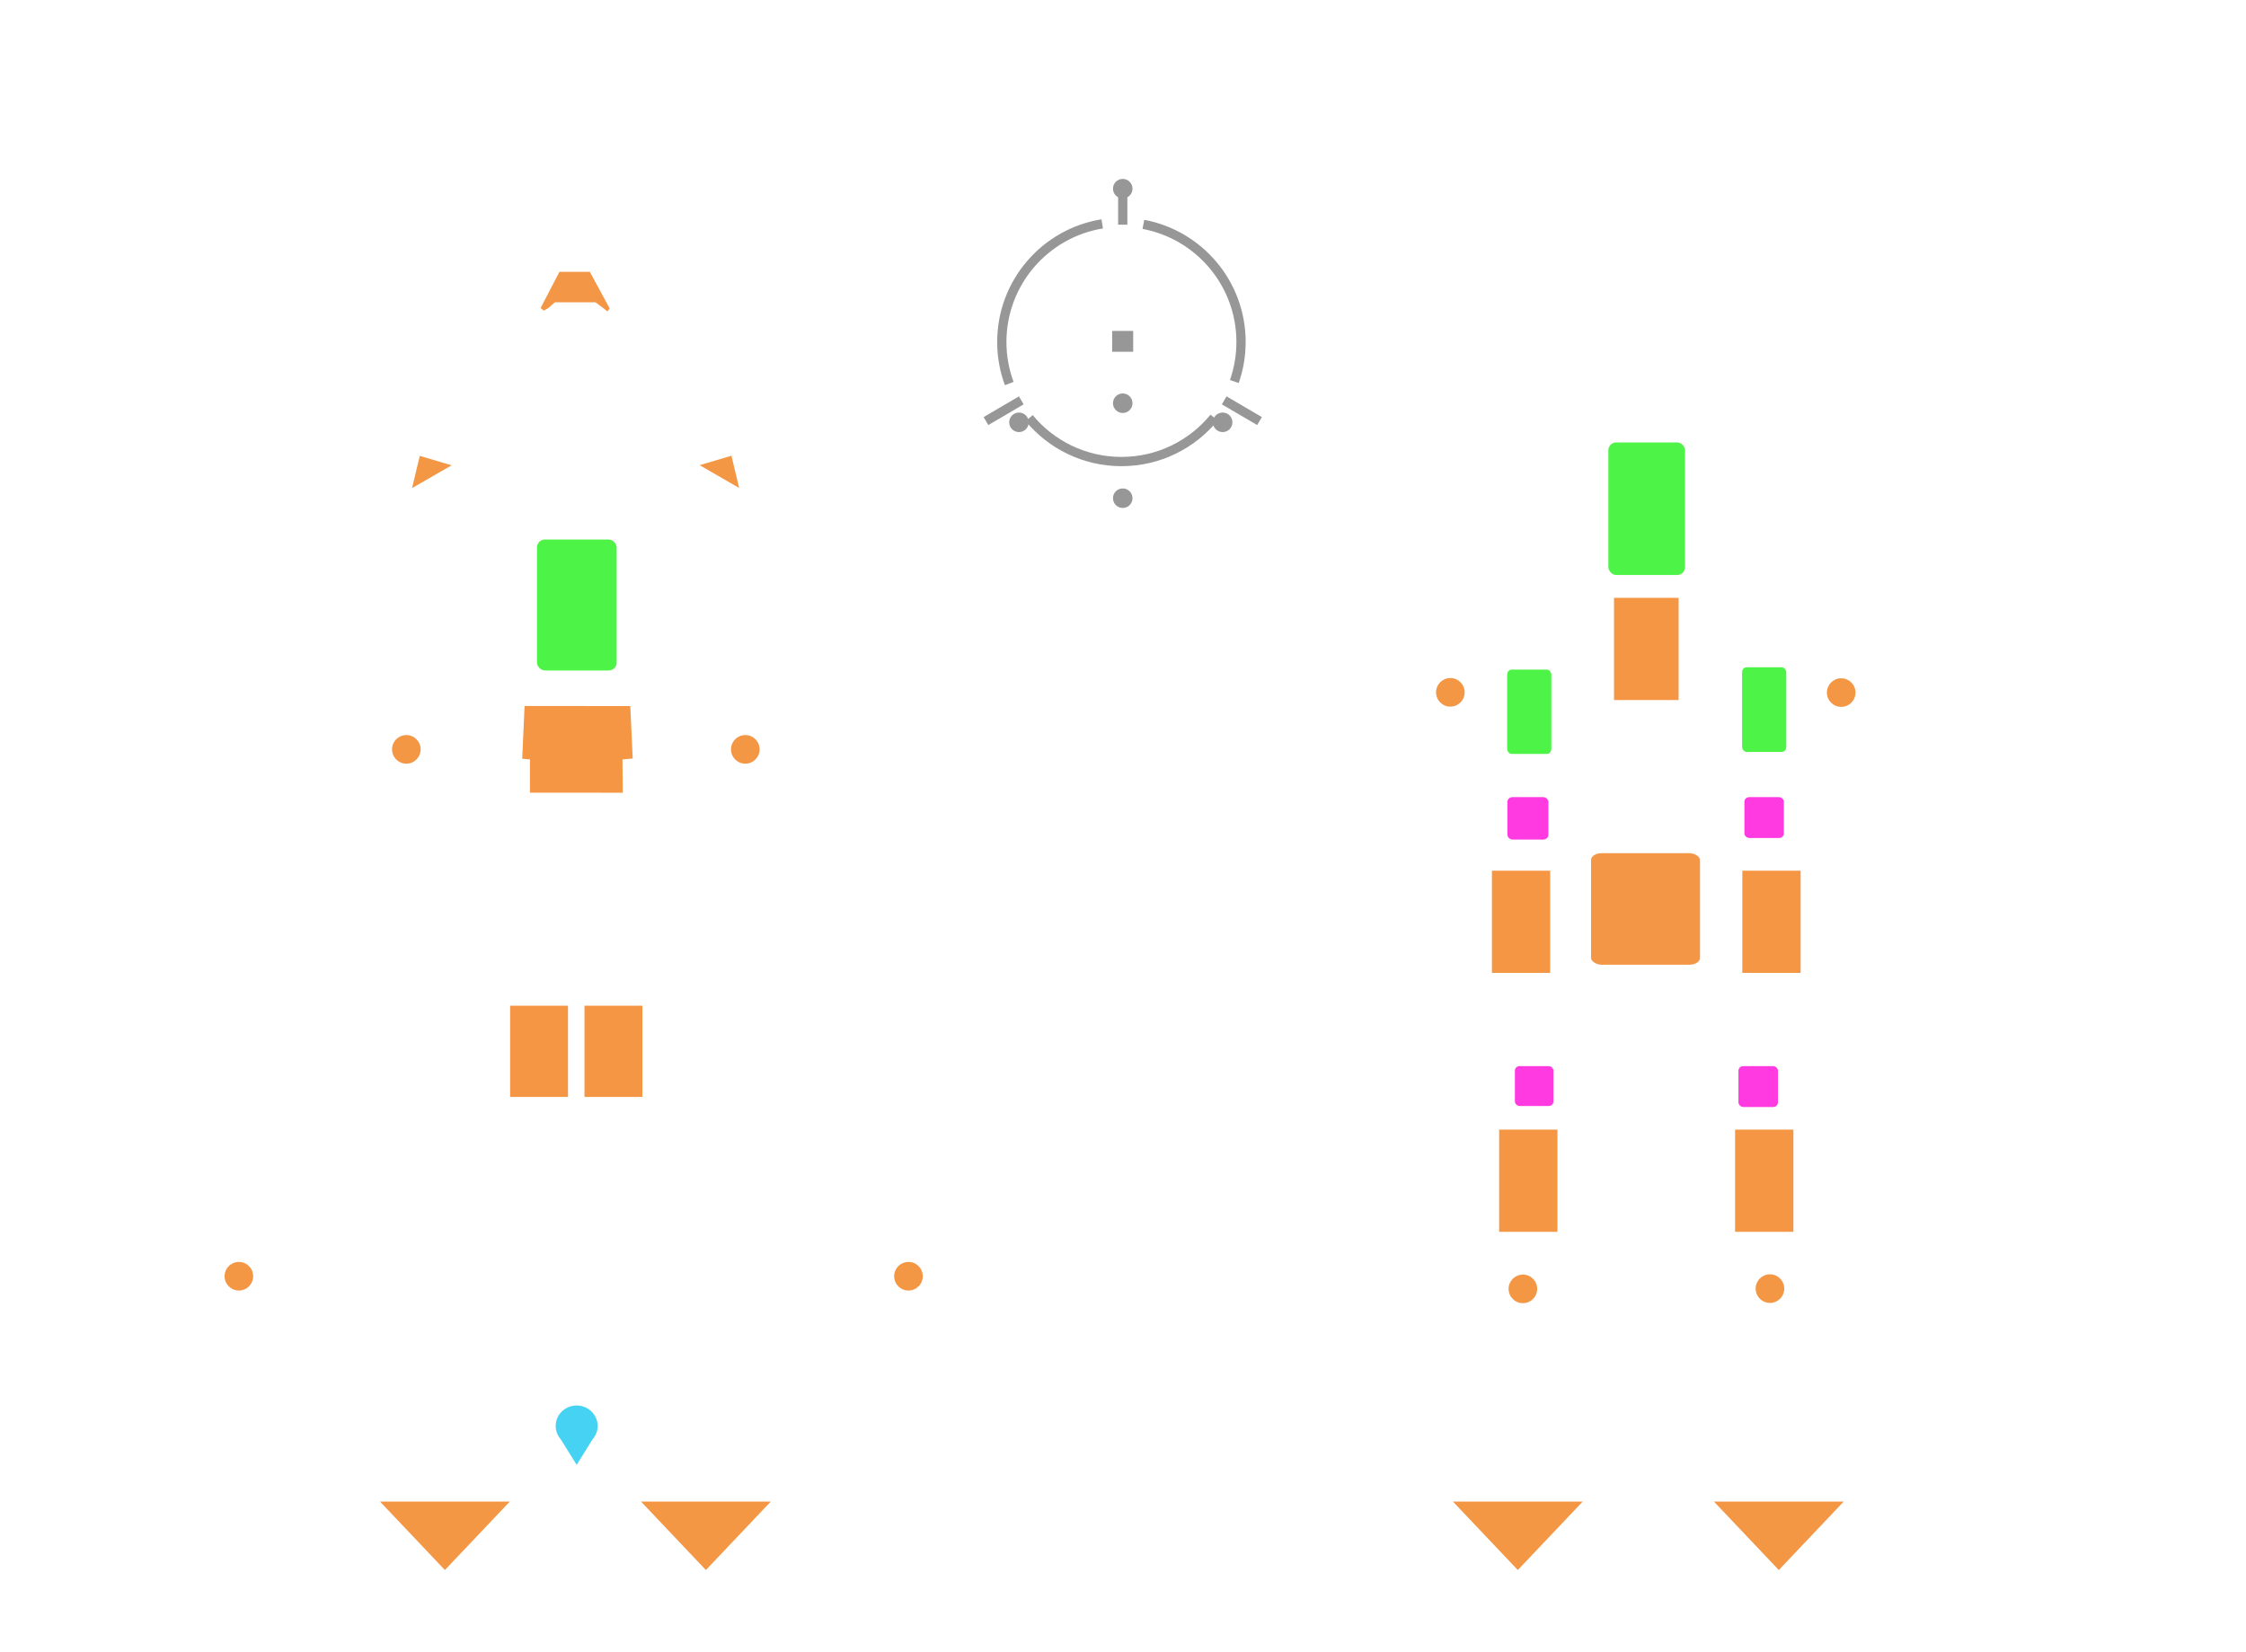 <svg width="870" height="640" clip-rule="evenodd" fill-rule="evenodd" image-rendering="optimizeQuality" shape-rendering="geometricPrecision" text-rendering="geometricPrecision" version="1.1" viewBox="0 0 870 640" xml:space="preserve" xmlns="http://www.w3.org/2000/svg">
<g transform="translate(792.2 -25.41)" fill="none" ><g stroke-width="1.764"><path d="m-217.8 222.6-3.236 8.923-8.257 6.168-14.9 28.06 0.64 152.4 5.45 11.5-0.563 41.59m-3.489 71.57 5.886 56.25 62.31 1.477 3.362-4.194 16.23-0.072 16.23 0.072 3.363 4.194 61.98 0.107 5.887-57.58m-3.155-71.7-0.565-41.72 5.451-11.5 0.64-152.4-14.9-28.06-8.257-6.168-3.388-9.344m-12.31-33.96-2.626-7.244-22.44-41.21-11.73-9.464h-28.36l-11.73 9.464-22.44 41.21-2.305 6.358"/><path d="m-202.4 213.9-27.41 14.95-1.589-2.217 7.19-23.22 33.36-27.58"/><path d="m-243.7 411.9-48.78 54.3-1.51-0.761-2.163 1.672-1.173 5.61-18.89 19.65-4.29-1.224 3.721-78.85 9.031-18.4 4.082-0.433 59.47-108"/><path d="m-220.1 508.8-11.28 0.279 0.188 33.08-40.3 1.988-2.97 1.678-21.84 0.2 0.139-34.41 4.094-4.697 71.85-46.93"/><path d="m-176.8 600.6-0.943 5.54-54.57-0.236-0.589-6.338"/><path d="m-131.4 600.6 0.943 5.54 54.57-0.236 0.589-5.068"/><path d="m-64.94 411.9 48.78 54.3 1.51-0.761 2.163 1.672 1.173 5.61 18.89 19.65 4.29-1.224-3.721-78.85-9.031-18.4-4.082-0.433-59.47-108"/><path d="m-88.84 508.2 10.62-0.03 0.09 33.95 41.01 2.01 2.97 1.678 21.84 0.2-0.139-34.41-4.094-4.697-72.4-47.62"/></g><path d="m-169.6 198.9 3.727-1.583 22.22-0.035 4.256 1.619v45.91l-3.374 2.584-23-0.083-3.826-2.5z" stroke-width="1.235"/><path d="m-154.5 196.8 0.254 50.04" stroke-width="1.235"/><g transform="matrix(1.764 0 0 1.764 -856 62.77)" stroke-width=".7"><path d="m350.1 126.3h9.171v9.279h-9.171z"/><circle cx="354.7" cy="130.9" r="3.174"/></g><g stroke-width="1.235"><path d="m-244.4 331.1-73.41 106.5"/><path d="m-64.62 331.1 73.41 106.5"/><path d="m-207.6 286.3 1.924-0.998 11.47-0.022 2.196 1.02v28.93l-1.741 1.628-11.87-0.053-1.974-1.576z"/><path d="m-116.6 285.6 1.924-0.998 11.47-0.022 2.196 1.02v28.93l-1.741 1.628-11.87-0.053-1.974-1.576z"/></g><g transform="matrix(1.764 0 0 1.764 -704.6 62.77)" stroke-width=".7"><path d="m350.1 126.3h9.171v9.279h-9.171z"/><circle cx="354.7" cy="130.9" r="3.174"/></g><g stroke-width="1.235"><path d="m-167 257h25.02v39.59h-25.02z"/><path d="m-214.2 362.7h22.58v39.59h-22.58z"/><path d="m-207.1 415.9h16.68v18.61h-16.68z"/><path d="m-211.5 463h22.58v39.59h-22.58z"/></g><g transform="matrix(1.764 0 0 1.764 -828.1 293.8)" stroke-width=".7"><path d="m350.1 126.3h9.171v9.279h-9.171z"/><circle cx="354.7" cy="130.9" r="3.174"/></g><path d="m-206.1 336.5h11.85v11.27h-11.85z" stroke-width="1.235"/><path d="m-203.9 440.4h11.85v11.27h-11.85z" stroke-width="1.235"/><path d="m-176.5 357.5 5.311-1.357 31.66-0.03 6.065 1.387v39.34l-4.808 2.214-32.78-0.071-5.452-2.143z" stroke-width="1.235"/><path d="m-154.5 541.5-65.65 0.132 0.265-132.9 0.057-133.7 33.08-115 6.443-20.26" stroke-width="1.764"/><g stroke-width="1.235"><path d="m-244.5 275.8 30.92-22.83"/><path d="m-143.9 130.8-1.225 37.05-17.92 0.258-1.953-37.37"/><path d="m-167.5 260.5-9.123-0.141-12.25-36.08 13.82-77.2 10.45-7.628"/></g><path d="m-154.5 407.1-64.82 0.037-24.4 4.855" stroke-width="1.764"/><g stroke-width="1.235"><path d="m-187.3 407 0.306-46.11 10.38-19.58-0.085-65.88-23.61-67.5"/><path d="m-219.8 333.9-24.15 0.396"/><path d="m-220.4 345.6-24.15 0.396"/><path d="m-219.6 358.4-24.15 0.396"/></g><path d="m-207.4 418.9-12.49 0.259" stroke-width="1.764"/><path d="m-154.5 418.8-36.3 0.259" stroke-width="1.764"/><path d="m-180.9 422.3h52.08v39.08l-4.125 3.607h-44.18l-3.772-3.167z" stroke-width="1.235"/><path d="m-181 467.9v22.38l9.311 9.94h33.86l9.311-9.94v-22.38h-52.08z" stroke-width="1.235"/><path d="m-106.6 213.9 27.41 14.95 1.589-2.217-7.19-23.22-33.36-27.58" stroke-width="1.764"/><path d="m-101.8 415.9h-16.68v18.61h16.68z" stroke-width="1.235"/><path d="m-97.47 463h-22.58v39.59h22.58z" stroke-width="1.235"/><g transform="matrix(-1.764 0 0 1.764 519.1 293.8)" stroke-width=".7"><path d="m350.1 126.3h9.171v9.279h-9.171z"/><circle cx="354.7" cy="130.9" r="3.174"/></g><path d="m-105.1 440.4h-11.85v11.27h11.85z" stroke-width="1.235"/><path d="m-154.5 541.5 65.65 0.132-0.265-132.9-0.057-133.7-33.08-115-6.443-20.26" stroke-width="1.764"/><path d="m-64.44 275.8-30.92-22.83" stroke-width="1.235"/><path d="m-141.5 260.5 9.123-0.141 12.25-36.08-13.82-77.2-10.45-7.628" stroke-width="1.235"/><path d="m-154.5 407.1 64.82 0.037 24.4 4.855" stroke-width="1.764"/><g stroke-width="1.235"><path d="m-121.7 407-0.306-46.11-10.38-19.58 0.085-65.88 23.61-67.5"/><path d="m-89.22 333.9 24.15 0.396"/><path d="m-88.55 345.6 24.15 0.396"/><path d="m-89.39 358.4 24.15 0.396"/></g><path d="m-101.5 418.9 12.49 0.259" stroke-width="1.764"/><path d="m-154.5 418.8 36.3 0.259" stroke-width="1.764"/><path d="m-94.66 362.7h-22.58v39.59h22.58z" stroke-width="1.235"/><path d="m-102.8 336.5h-11.85v11.27h11.85z" stroke-width="1.235"/><g stroke-width="1.235"><path d="m-176.9 541.7 2.936 58.87"/><path d="m-171.6 541.9 1.004 54.4"/><path d="m-131.9 541.7-2.936 58.87"/><path d="m-137.2 541.9-1.004 54.4"/><path d="m-219.9 419.2-18.2 10.47"/><path d="m-70.65 429.6-18.39-10.47"/><path d="m-205.8 599.7-1.131-32.15-16.54-0.224-1.803 32.43"/><path d="m-200 600.6 1.131-32.9 16.54 0.526 1.803 32.43"/><path d="m-103.3 599.7 1.131-32.15 16.54-0.224 1.803 32.43"/><path d="m-109.1 600.6-1.131-32.9-16.54 0.526-1.803 32.43"/></g><path d="m-166.2 561.3h23.59v23.3h-23.59z" stroke-width="1.235"/><g stroke-width="1.235"><path d="m-176.6 301.2 44.32 0.028"/><path d="m-176.6 314.5 44.32 0.028"/><path d="m-176.6 327.4 44.32 0.028"/><path d="m-176.7 341.3 44.32 0.028"/><path d="m-176.8 288.2 9.647 0.028"/><path d="m-142.1 288.2 9.647 0.028"/><path d="m-176.7 275.4 9.647 0.028"/><path d="m-141.9 275.4 9.647 0.028"/><path d="m-220 437.2 39.15 0.028"/><path d="m-220.1 457.5 39.15 0.028"/><path d="m-128.5 437.2 39.15 0.028"/><path d="m-128.6 457.5 39.15 0.028"/><path d="m-183 503.7h15.68v34.11h-15.68z"/><path d="m-142.3 503.7h15.68v34.11h-15.68z"/><path d="m-177.8 163.6 12.57 9.613-3.428 17.8-14.8 4.231"/><path d="m-219.8 275 34.26 9.377-0.128 29.11 9.099 0.958"/><path d="m-88.53 275-34.26 9.377 0.128 29.11-9.099 0.958"/><path d="m-131 163.6-12.57 9.613 3.428 17.8 14.8 4.231"/><path d="m-161.8 173.4-3.939 20.87h22.52l-3.939-20.87-7.323 0.067z"/></g></g><g  ><g fill="#4df346" ><rect x="623" y="171.4" width="29.7" height="51.34" rx="2.997" ry="3.087"   stroke-width="1.639"><desc>{ "type": "hard_point", "i": 1 }</desc></rect><rect x="583.8" y="259.4" width="17.12" height="32.66" rx="1.727" ry="1.964"   stroke-width=".993"><desc>{ "type": "hard_point", "i": 4 }</desc></rect><rect x="674.8" y="258.5" width="17.12" height="32.8" rx="1.727" ry="1.973"   stroke-width=".995"><desc>{ "type": "hard_point", "i": 3 }</desc></rect></g><g fill="#ff3ae1" ><rect x="586.8" y="413" width="14.93" height="15.46" rx="1.854" ry="1.713"   stroke-width="1.462"><desc>{ "type": "utility", "i": 2 }</desc></rect><rect x="673.4" y="413" width="15.3" height="15.85" rx="1.901" ry="1.756"   stroke-width="1.499"><desc>{ "type": "utility", "i": 1 }</desc></rect><rect x="675.7" y="308.8" width="15.29" height="15.83" rx="1.899" ry="1.755"   stroke-width="1.497"><desc>{ "type": "utility", "i": 3 }</desc></rect><rect x="583.9" y="308.8" width="15.87" height="16.43" rx="1.971" ry="1.821"   stroke-width="1.554"><desc>{ "type": "utility", "i": 4 }</desc></rect></g><rect x="430.8" y="128.2" width="8.144" height="8.073" fill="#979797"   stroke-width="3.587"><desc>{ "type": "gunsight", "cl": "gun", "i": 0 }</desc></rect><g fill="none" stroke="#979797" stroke-width="3.587"><path d="m442.9 86.92c21.52 3.996 37.82 22.87 37.82 45.55 0 5.371-0.914 10.53-2.595 15.33m-7.842 13.97c-8.496 10.4-21.42 17.03-35.89 17.03-14.38 0-27.24-6.555-35.74-16.84m-7.716-13.37c-1.862-5.019-2.88-10.45-2.88-16.12 0-23.05 16.84-42.18 38.89-45.74" /><g><path d="m434.9 71.19v15.85" /><path d="m395.6 155.1-13.68 8.014" /><path d="m474.2 155.1 13.68 8.014" /></g></g><g fill="#979797" ><circle cx="434.9" cy="73.09" r="3.783"  stroke-width="3.587"><desc>{ "type": "hard_point", "cl": "gun", "i": 2 }</desc></circle><circle cx="473.6" cy="163.6" r="3.783"  stroke-width="3.587"><desc>{ "type": "hard_point", "cl": "gun", "i": 4 }</desc></circle><circle cx="394.7" cy="163.6" r="3.783"  stroke-width="2.869"><desc>{ "type": "hard_point", "cl": "gun", "i": 3 }</desc></circle><circle cx="434.9" cy="156.2" r="3.783"  stroke-width="3.587"><desc>{ "type": "hard_point", "cl": "gun", "i": 1 }</desc></circle><circle cx="434.9" cy="193" r="3.783"  stroke-width="3.587"><desc>{ "type": "gunsight", "cl": "gun", "i": 1 }</desc></circle></g><rect x="616.3" y="330.5" width="42.21" height="43.24" rx="4.259" ry="2.6" fill="#f39746"    stroke-width="1.794"><desc>{ "type": "other", "i": "cargo hatch" }</desc></rect><path d="m216.7 105.3h11.78l7.716 14.25-0.952 1.054-2.002-1.579-2.569-1.914h-15.72l-2.558 2.221-1.763 1.012-1.216-1.023z" fill="#f39746"    stroke-width="1.554"><desc>{ "type": "other", "i": "canopy" }</desc></path></g><g transform="translate(742.5 -25.41)" fill="none" ><g stroke-width="1.764"><path d="m-533.9 130.3-11.73 9.464-22.44 41.21-18.33 50.54-8.257 6.168-14.9 28.06 0.64 152.4 5.45 11.5-0.745 55 3.901 2.463-5.933 6.6-0.942 50.68 5.886 56.25 61.98-0.107 3.362-4.194 16.23-0.072 16.23 0.072 3.363 4.194 61.98 0.107 5.887-56.25-0.943-50.68-5.933-6.6 3.901-2.463-0.745-55 5.451-11.5 0.64-152.4-14.9-28.06-8.257-6.168-18.33-50.54-22.44-41.21-11.73-9.464h-15.67z"/><path d="m-582.5 221-12.55 7.874-1.589-2.217 7.19-23.22 19.92-17.21"/><path d="m-609 411.9-48.78 54.3-1.51-0.761-2.163 1.672-1.173 5.61-18.89 19.65-4.29-1.224 3.721-78.85 9.031-18.4 4.082-0.433 59.47-108"/><path d="m-607.1 544.4-29.68-0.22-2.97 1.678-21.84 0.2 0.139-34.41 4.094-4.697 53.23-35.62"/><path d="m-542.1 600.6-0.943 5.54-54.57-0.236-0.589-5.068"/><path d="m-496.7 600.6 0.943 5.54 54.57-0.236 0.589-5.068"/><path d="m-456.7 221 12.55 7.874 1.589-2.217-7.19-23.22-19.92-17.21"/><path d="m-430.2 411.9 48.78 54.3 1.51-0.761 2.163 1.672 1.173 5.61 18.89 19.65 4.29-1.224-3.721-78.85-9.031-18.4-4.082-0.433-59.47-108"/><path d="m-432.1 544.4 29.68-0.22 2.97 1.678 21.84 0.2-0.139-34.41-4.094-4.697-53.23-35.62"/><path d="m-563.9 489.5-2.126-17.62 10.51-79.29 6.421-146.8 14.22-88.34 1.021-27.09"/><path d="m-564.1 599.8 1.859-91.43-1.7-18.89-36.36-2.346"/><path d="m-603.4 429.6-0.414-10.58 0.79-111.9 48.17-58.7 5.954 0.185"/></g><g stroke-width="1.235"><path d="m-586.4 231.5 9.918 43.67"/><path d="m-545.6 139.8-6.66 71.69-7.314 41.64"/><path d="m-548.9 248.6-47.22 60.99-1.197 178.1"/><path d="m-593.2 487.7-0.583 118.5"/><path d="m-520.8 130.5v0.083l-4.466 0.153-8.958 17 6.763-5.186 7.859-0.052 7.859 0.052 6.763 5.186-8.957-17-4.467-0.154v-0.082l-1.201 0.041z"/><path d="m-528.4 197.8h17v6.822h-17z"/></g><path d="m-535.4 211.2h6.865v18.96h-6.865z" stroke-width="1.235"/><path d="m-535.6 219-5.71 1.498-4.309 24.1-5.497 144.6 2.155 18.66-9.036 81.59-0.959 96.14-5.146 14.2" stroke-width="1.235"/><path d="m-503.5 211.2h-6.865v18.96h6.865z" stroke-width="1.235"/><g stroke-width="1.235"><path d="m-503.4 219 5.71 1.498 4.309 24.1 5.497 144.6-2.155 18.66 9.036 81.59 0.959 96.14 5.146 14.2"/><path d="m-528.6 219.2 18.05-0.052"/><path d="m-553.7 255-12.3 216.9"/><path d="m-534 236.3 3.727-1.583 22.22-0.035 4.256 1.619v45.91l-3.374 2.584-23-0.083-3.826-2.5z"/><path d="m-518.9 234.2 0.254 50.04"/><path d="m-542 453.5h17v29.92h-17z"/><path d="m-544.9 415h22.42v35.34h-22.42z"/></g><path d="m-533.3 491h28.19l3.403 76.01-1.745 29.33h-32.46l-1.39-28.33z" stroke-width="1.235"/><path d="m-525.5 394.3 2.442-11.33h8.174l3.1 11.33 6.121 4.281 0.207 15.48-26.46 0.167-0.231-15.3z" stroke-width="1.235"/><g transform="matrix(1.764 0 0 1.764 -1211 84.78)" stroke-width=".7"><path d="m350.1 126.3h9.171v9.279h-9.171z"/><circle cx="354.7" cy="130.9" r="3.174"/></g><g stroke-width="1.235"><path d="m-576.8 311.1 19.59-1.496"/><path d="m-596.2 336.4 37.65-2.271"/><path d="m-596.7 360.5 36.94-2.153"/><path d="m-596.5 384.3 35.61-1.778"/><path d="m-596.8 408.4 10.02-0.209m9.074-0.19 15.21-0.318"/><path d="m-597.1 433.2 33.23-1.051"/><path d="m-597.1 457.3 32.06-0.717"/><path d="m-551.2 174.5-7.965 6.719-0.262-6.742 9.631-19.54"/><path d="m-541.9 319.6h4.744v94.75h-4.744z"/><path d="m-540.2 319.4 1.137-27.89 40.34 0.092 1.326 27.72"/><path d="m-539.3 299 40.95 0.028"/><path d="m-540.2 314.9 42.45 0.028"/><path d="m-537.2 332.5 36.68 0.028"/><path d="m-537.3 350.9 36.78 0.028"/><path d="m-537.4 368.5 36.78 0.028"/><path d="m-551.8 488.2h13.35v73.93h-13.35z"/><path d="m-558.9 585.6 22.26 0.028"/><path d="m-537.1 590.7 33.6 0.028"/></g><path d="m-474.9 489.5 2.126-17.62-10.51-79.29-6.421-146.8-14.22-88.34-1.021-27.09" stroke-width="1.764"/><path d="m-435.4 429.6 0.414-10.58-0.79-111.9-48.17-58.7-5.954 0.185" stroke-width="1.764"/><g stroke-width="1.235"><path d="m-452.5 231.5-9.918 43.67"/><path d="m-493.3 139.8 6.66 71.69 7.314 41.64"/><path d="m-489.9 248.6 47.22 60.99 1.197 178.1"/></g><g transform="matrix(-1.764 0 0 1.764 171.9 84.78)" stroke-width=".7"><path d="m350.1 126.3h9.171v9.279h-9.171z"/><circle cx="354.7" cy="130.9" r="3.174"/></g><g stroke-width="1.235"><path d="m-462 311.1-19.59-1.496"/><path d="m-442.6 336.4-37.65-2.271"/><path d="m-442.2 360.5-36.94-2.153"/><path d="m-442.4 384.3-35.61-1.778"/><path d="m-441.7 433.2-33.23-1.051"/><path d="m-441.7 457.3-32.06-0.717"/><path d="m-487.6 174.5 7.965 6.719 0.262-6.742-9.631-19.54"/><path d="m-485 255 12.3 216.9"/><path d="m-500.6 319.6h4.744v94.75h-4.744z"/><path d="m-496.5 453.5h-17v29.92h17z"/><path d="m-493.7 415h-22.42v35.34h22.42z"/></g><path d="m-475.3 599.8-1.859-91.43 1.7-18.89 36.36-2.346" stroke-width="1.764"/><g stroke-width="1.235"><path d="m-483.5 510h-17v16.72h17z"/><path d="m-502.3 585.5 22.26 0.028"/><path d="m-445.8 487.7-0.583 118.5"/></g><g transform="matrix(1.764 0 0 1.764 -1276 288.9)" stroke-width=".7"><path d="m350.1 126.3h9.171v9.279h-9.171z"/><circle cx="354.7" cy="130.9" r="3.174"/></g><g transform="matrix(1.764 0 0 1.764 -1016 288.9)" stroke-width=".7"><path d="m350.1 126.3h9.171v9.279h-9.171z"/><circle cx="354.7" cy="130.9" r="3.174"/></g><path d="m-535.6 161 4-4.5 24.17 0.091 4.248 3.702" stroke-width="1.764"/><g stroke-width="1.235"><path d="m-609.7 331.1-73.41 106.5"/><path d="m-429.9 331.1 73.41 106.5"/><path d="m-606.6 535.6 43.51 0.773"/><path d="m-432.5 535.6-43.51 0.773"/><path d="m-574.5 536.4-0.317 64.54"/><path d="m-463.8 535.9-0.317 64.54"/></g><path d="m-525.3 541.7h12.33l5.422 38.26h-23.18z" stroke-width="1.235"/><path d="m-586.9 398.8h9.163v29.61h-9.163z" stroke-width="1.235"/><path d="m-442.3 408.4-10.02-0.209m-9.074-0.19-15.21-0.318" stroke-width="1.235"/><path d="m-452.2 398.8h-9.163v29.61h9.163z" stroke-width="1.235"/></g><g  ><rect x="208" y="209" width="30.86" height="50.74" rx="3.114" ry="3.051" fill="#4df346"    stroke-width="1.661"><desc>{ "type": "hard_point", "i": 2 }</desc></rect><g fill="none" ><path d="m561.9 573.4-6.008-55.79"  stroke-width="1.235"/><path d="m713.4 574.8 5.732-57.58"  stroke-width="1.235"/><path d="m572 516.2-11.09 0.547"  stroke-width="1.235"/><path d="m714.1 516.7-10.71-0.525"  stroke-width="1.235"/></g></g><circle cx="157.4" cy="290.3" r="5.542" fill="#f39745"  stroke-width="1.764"><desc>{ "type": "misc", "i": "thrusters" }</desc></circle><g  fill="#f39745"   stroke-width="1.764"><circle cx="288.7" cy="290.3" r="5.542"  ><desc>{ "type": "misc", "i": "thrusters" }</desc></circle><circle cx="92.53" cy="494.4" r="5.542"  ><desc>{ "type": "misc", "i": "thrusters" }</desc></circle><circle cx="351.9" cy="494.4" r="5.542"  ><desc>{ "type": "misc", "i": "thrusters" }</desc></circle><circle cx="589.9" cy="499.3" r="5.542"  ><desc>{ "type": "misc", "i": "thrusters" }</desc></circle><circle cx="685.6" cy="499.2" r="5.542"  ><desc>{ "type": "misc", "i": "thrusters" }</desc></circle><circle cx="561.8" cy="268.2" r="5.542"  ><desc>{ "type": "misc", "i": "thrusters" }</desc></circle><circle cx="713.2" cy="268.3" r="5.542"  ><desc>{ "type": "misc", "i": "thrusters" }</desc></circle></g><path d="m147.2 581.7h50.27l-25.14 26.52z" fill="#f39745"  stroke-width="1.764"><desc>{ "type": "misc", "i": "thrusters" }</desc></path><g   ><g fill="#f39745" stroke-width="1.764"><path d="m248.3 581.7h50.27l-25.14 26.52z"  ><desc>{ "type": "misc", "i": "thrusters" }</desc></path><path d="m562.8 581.7h50.27l-25.14 26.52z"  ><desc>{ "type": "misc", "i": "thrusters" }</desc></path><path d="m663.9 581.7h50.27l-25.14 26.52z"  ><desc>{ "type": "misc", "i": "thrusters" }</desc></path><path d="m159.6 189.1 15.32-8.843-12.32-3.658z"  ><desc>{ "type": "misc", "i": "thrusters" }</desc></path><path d="m271 180.2 15.32 8.843-2.994-12.5z"  ><desc>{ "type": "misc", "i": "thrusters" }</desc></path></g><g fill="#f49644" stroke-width=".993"><rect x="625.2" y="231.6" width="25.02" height="39.59" rx="0" ry="0"  ><desc>{ "type": "misc", "i": "landing gear" }</desc></rect><rect x="577.9" y="337.3" width="22.58" height="39.59" rx="0" ry="0"  ><desc>{ "type": "misc", "i": "landing gear" }</desc></rect><rect x="674.9" y="337.3" width="22.58" height="39.59" rx="0" ry="0"  ><desc>{ "type": "misc", "i": "landing gear" }</desc></rect><rect x="580.7" y="437.6" width="22.58" height="39.59" rx="0" ry="0"  ><desc>{ "type": "misc", "i": "landing gear" }</desc></rect><rect x="672.1" y="437.6" width="22.58" height="39.59" rx="0" ry="0"  ><desc>{ "type": "misc", "i": "landing gear" }</desc></rect><path d="m203.2 273.5 40.95 0.028 0.933 20.32-3.973 0.345 0.119 12.9-35.95-0.028 5e-3 -12.88-3.006-0.264z"  ><desc>{ "type": "misc", "i": "heat vents" }</desc></path><rect x="197.6" y="389.6" width="22.42" height="35.34" rx="0" ry="0"  ><desc>{ "type": "misc", "i": "heat vents" }</desc></rect><rect x="226.4" y="389.6" width="22.42" height="35.34" rx="0" ry="0"  ><desc>{ "type": "misc", "i": "heat vents" }</desc></rect></g><path d="m231.5 552.4a8.125 7.918 0 0 0-8.125-7.918 8.125 7.918 0 0 0-8.125 7.918 8.125 7.918 0 0 0 1.904 5.082l6.221 9.992 6.199-9.959a8.125 7.918 0 0 0 1.926-5.115z" fill="#46d2f3"   stroke-width="1.764"><desc>{ "type": "internal", "i": "entrance" }</desc></path></g></svg>
